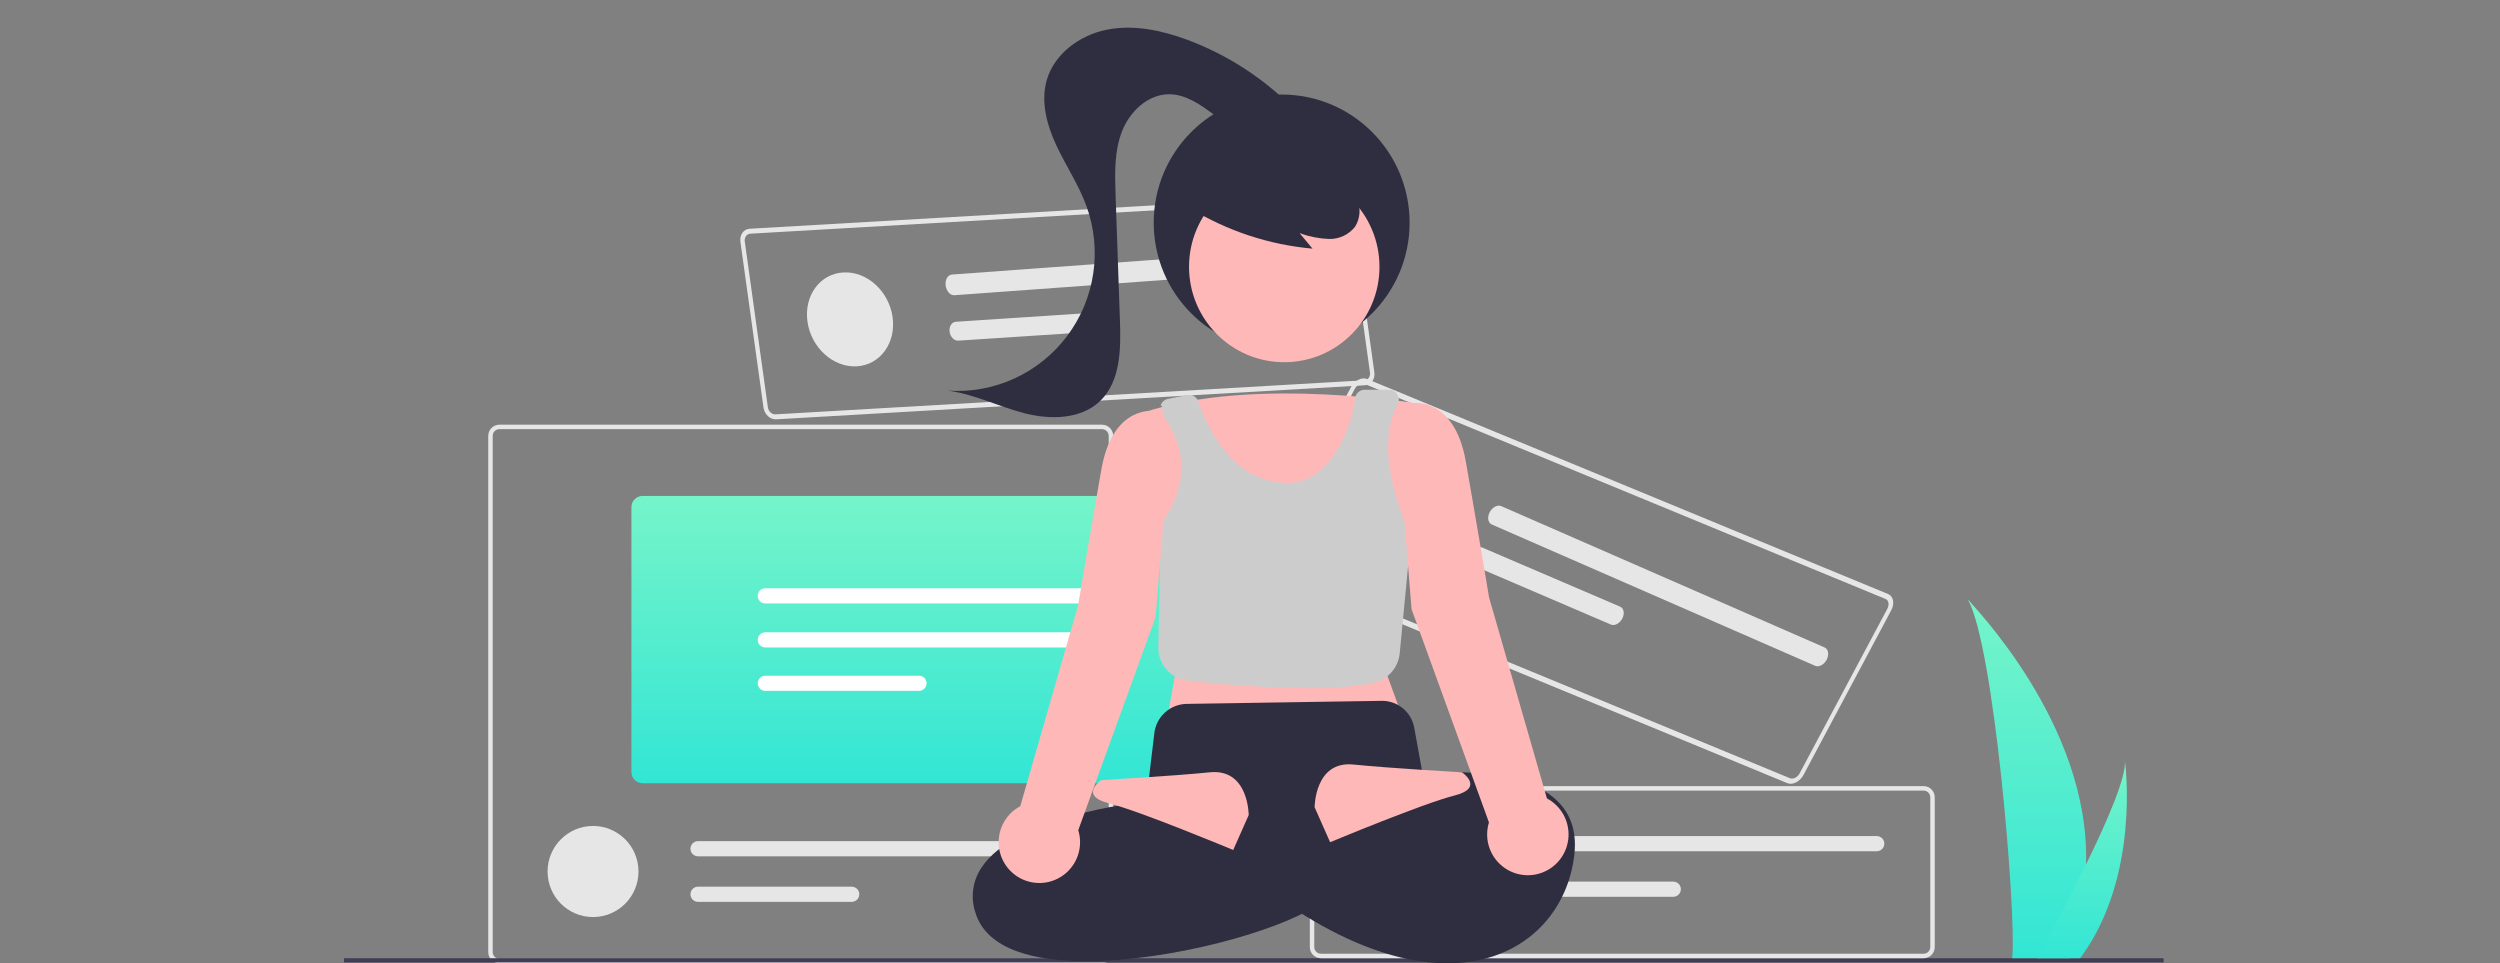 <svg width="327" height="126" viewBox="0 0 327 126" fill="none" xmlns="http://www.w3.org/2000/svg">
<rect x="0" y="0" width="327" height="126" fill="#808080" stroke="none"/>
<g clip-path="url(#clip0)">
<path d="M144.145 126H65.322C64.935 126 64.564 125.846 64.29 125.571C64.017 125.297 63.863 124.926 63.862 124.538V57.011C63.863 56.623 64.017 56.252 64.29 55.977C64.564 55.703 64.935 55.549 65.322 55.549H144.145C144.532 55.549 144.903 55.703 145.176 55.977C145.45 56.252 145.604 56.623 145.605 57.011V124.538C145.604 124.925 145.45 125.297 145.177 125.571C144.903 125.845 144.532 126 144.145 126V126ZM65.322 56.132C65.09 56.133 64.868 56.225 64.704 56.39C64.54 56.554 64.447 56.777 64.447 57.009V124.538C64.447 124.77 64.54 124.993 64.704 125.157C64.868 125.321 65.09 125.414 65.322 125.414H144.145C144.377 125.414 144.599 125.321 144.763 125.157C144.927 124.993 145.019 124.77 145.02 124.538V57.011C145.019 56.779 144.927 56.556 144.763 56.392C144.599 56.227 144.377 56.135 144.145 56.134L65.322 56.132Z" fill="#E6E6E6"/>
<path d="M77.569 119.949C80.853 119.949 83.515 117.282 83.515 113.992C83.515 110.702 80.853 108.035 77.569 108.035C74.285 108.035 71.623 110.702 71.623 113.992C71.623 117.282 74.285 119.949 77.569 119.949Z" fill="#E6E6E6"/>
<path d="M91.302 110.021C91.039 110.021 90.787 110.125 90.601 110.312C90.415 110.498 90.311 110.75 90.311 111.013C90.311 111.277 90.415 111.529 90.601 111.715C90.787 111.902 91.039 112.006 91.302 112.006H138.02C138.283 112.006 138.535 111.902 138.721 111.715C138.907 111.529 139.011 111.277 139.011 111.013C139.011 110.75 138.907 110.498 138.721 110.312C138.535 110.125 138.283 110.021 138.02 110.021H91.302Z" fill="#E6E6E6"/>
<path d="M91.302 115.978C91.039 115.978 90.787 116.082 90.601 116.269C90.415 116.455 90.311 116.707 90.311 116.971C90.311 117.234 90.415 117.486 90.601 117.673C90.787 117.859 91.039 117.963 91.302 117.963H111.405C111.668 117.963 111.92 117.859 112.106 117.673C112.291 117.486 112.396 117.234 112.396 116.971C112.396 116.707 112.291 116.455 112.106 116.269C111.92 116.082 111.668 115.978 111.405 115.978H91.302Z" fill="#E6E6E6"/>
<path d="M162.872 102.448H84.049C83.662 102.447 83.291 102.293 83.017 102.019C82.744 101.745 82.59 101.373 82.589 100.985V66.331C82.59 65.943 82.744 65.571 83.017 65.297C83.291 65.023 83.662 64.869 84.049 64.868H162.872C163.259 64.869 163.63 65.023 163.904 65.297C164.178 65.571 164.331 65.943 164.332 66.331V100.985C164.331 101.373 164.178 101.745 163.904 102.019C163.63 102.293 163.259 102.447 162.872 102.448Z" fill="url(#paint0_linear)"/>
<path d="M100.102 76.947C99.839 76.947 99.587 77.052 99.401 77.238C99.215 77.424 99.111 77.677 99.111 77.94C99.111 78.203 99.215 78.456 99.401 78.642C99.587 78.828 99.839 78.933 100.102 78.933H146.82C147.083 78.933 147.335 78.828 147.521 78.642C147.707 78.456 147.811 78.203 147.811 77.94C147.811 77.677 147.707 77.424 147.521 77.238C147.335 77.052 147.083 76.947 146.82 76.947H100.102Z" fill="white"/>
<path d="M100.102 82.7C99.839 82.7 99.587 82.805 99.401 82.991C99.215 83.177 99.111 83.429 99.111 83.693C99.111 83.956 99.215 84.209 99.401 84.395C99.587 84.581 99.839 84.686 100.102 84.686H146.82C147.083 84.686 147.335 84.581 147.521 84.395C147.707 84.209 147.811 83.956 147.811 83.693C147.811 83.429 147.707 83.177 147.521 82.991C147.335 82.805 147.083 82.7 146.82 82.7H100.102Z" fill="white"/>
<path d="M100.102 88.383C99.839 88.383 99.587 88.488 99.401 88.674C99.215 88.86 99.111 89.112 99.111 89.376C99.111 89.639 99.215 89.892 99.401 90.078C99.587 90.264 99.839 90.369 100.102 90.369H120.205C120.467 90.369 120.72 90.264 120.905 90.078C121.091 89.892 121.196 89.639 121.196 89.376C121.196 89.112 121.091 88.86 120.905 88.674C120.72 88.488 120.467 88.383 120.205 88.383H100.102Z" fill="white"/>
<path d="M283 125.336H45V125.884H283V125.336Z" fill="#3F3D56"/>
<path d="M251.606 125.337H172.783C172.396 125.336 172.025 125.182 171.751 124.908C171.477 124.634 171.324 124.262 171.323 123.874V104.286C171.324 103.898 171.477 103.526 171.751 103.252C172.025 102.978 172.396 102.824 172.783 102.823H251.606C251.993 102.824 252.364 102.978 252.637 103.252C252.911 103.526 253.065 103.898 253.065 104.286V123.874C253.065 124.262 252.911 124.633 252.637 124.908C252.364 125.182 251.993 125.336 251.606 125.337ZM172.783 103.407C172.551 103.408 172.328 103.5 172.164 103.665C172 103.829 171.908 104.052 171.908 104.284V123.872C171.908 124.104 172 124.327 172.164 124.491C172.328 124.656 172.551 124.748 172.783 124.749H251.606C251.838 124.748 252.06 124.656 252.224 124.491C252.388 124.327 252.48 124.104 252.481 123.872V104.286C252.48 104.053 252.388 103.831 252.224 103.666C252.06 103.502 251.838 103.41 251.606 103.409L172.783 103.407Z" fill="#E6E6E6"/>
<path d="M185.03 119.285C188.314 119.285 190.976 116.618 190.976 113.328C190.976 110.038 188.314 107.372 185.03 107.372C181.746 107.372 179.084 110.038 179.084 113.328C179.084 116.618 181.746 119.285 185.03 119.285Z" fill="#E6E6E6"/>
<path d="M198.762 109.357C198.5 109.357 198.248 109.462 198.062 109.648C197.876 109.834 197.771 110.087 197.771 110.35C197.771 110.613 197.876 110.866 198.062 111.052C198.248 111.238 198.5 111.343 198.762 111.343H245.481C245.744 111.343 245.996 111.238 246.182 111.052C246.367 110.866 246.472 110.613 246.472 110.35C246.472 110.087 246.367 109.834 246.182 109.648C245.996 109.462 245.744 109.357 245.481 109.357H198.762Z" fill="#E6E6E6"/>
<path d="M198.762 115.314C198.5 115.314 198.248 115.419 198.062 115.605C197.876 115.791 197.771 116.044 197.771 116.307C197.771 116.57 197.876 116.823 198.062 117.009C198.248 117.195 198.5 117.3 198.762 117.3H218.866C219.128 117.3 219.38 117.195 219.566 117.009C219.752 116.823 219.856 116.57 219.856 116.307C219.856 116.044 219.752 115.791 219.566 115.605C219.38 115.419 219.128 115.314 218.866 115.314H198.762Z" fill="#E6E6E6"/>
<path d="M233.785 102.438L165.633 74.309C165.299 74.17 165.068 73.869 164.992 73.47C164.916 73.071 165.001 72.608 165.227 72.181L176.698 50.659C176.925 50.233 177.276 49.879 177.673 49.676C178.07 49.472 178.481 49.435 178.816 49.573L246.968 77.701C247.302 77.84 247.532 78.142 247.608 78.541C247.684 78.94 247.6 79.403 247.373 79.829L235.903 101.352C235.676 101.777 235.325 102.131 234.928 102.334C234.531 102.538 234.12 102.575 233.785 102.437L233.785 102.438ZM178.474 50.214C178.273 50.132 178.027 50.154 177.789 50.276C177.551 50.398 177.341 50.61 177.204 50.865L165.734 72.388C165.598 72.643 165.548 72.921 165.593 73.16C165.639 73.399 165.777 73.58 165.977 73.663L234.129 101.792C234.33 101.874 234.576 101.852 234.814 101.73C235.052 101.608 235.262 101.396 235.399 101.141L246.868 79.62C247.003 79.365 247.054 79.087 247.008 78.848C246.963 78.609 246.825 78.428 246.625 78.345L178.474 50.214Z" fill="#E6E6E6"/>
<path d="M178.609 70.188C181.197 71.25 184.714 69.449 186.464 66.165C188.214 62.882 187.534 59.359 184.946 58.297C182.358 57.234 178.842 59.035 177.092 62.319C175.342 65.603 176.021 69.126 178.609 70.188Z" fill="#E6E6E6"/>
<path d="M196.357 66.2C196.119 66.096 195.826 66.123 195.542 66.275C195.259 66.427 195.008 66.691 194.845 67.01C194.682 67.329 194.62 67.676 194.673 67.975C194.726 68.274 194.889 68.5 195.127 68.604L237.422 87.088C237.66 87.192 237.953 87.165 238.237 87.013C238.52 86.861 238.771 86.597 238.934 86.278C239.097 85.959 239.159 85.612 239.106 85.313C239.053 85.014 238.89 84.788 238.652 84.684L196.357 66.2Z" fill="#E6E6E6"/>
<path d="M193.91 71.633C193.675 71.532 193.385 71.558 193.105 71.706C192.825 71.854 192.577 72.111 192.416 72.421C192.256 72.731 192.195 73.069 192.248 73.359C192.3 73.65 192.462 73.87 192.698 73.971L210.703 81.692C210.938 81.793 211.227 81.766 211.508 81.618C211.788 81.47 212.035 81.213 212.196 80.903C212.357 80.593 212.418 80.256 212.365 79.965C212.312 79.674 212.15 79.454 211.915 79.353L193.91 71.633Z" fill="#E6E6E6"/>
<path d="M178.563 50.392L101.519 54.848C101.14 54.869 100.754 54.719 100.444 54.431C100.134 54.143 99.927 53.74 99.866 53.311L96.845 31.622C96.786 31.193 96.879 30.773 97.104 30.454C97.329 30.135 97.668 29.943 98.046 29.921L175.091 25.465C175.469 25.444 175.855 25.594 176.165 25.882C176.475 26.17 176.682 26.573 176.743 27.002L179.764 48.691C179.824 49.12 179.73 49.54 179.505 49.859C179.28 50.178 178.941 50.37 178.563 50.392ZM98.136 30.567C97.909 30.581 97.707 30.696 97.572 30.887C97.437 31.078 97.381 31.33 97.416 31.587L100.437 53.276C100.474 53.533 100.598 53.774 100.784 53.947C100.97 54.12 101.201 54.209 101.428 54.197L178.472 49.742C178.699 49.728 178.902 49.613 179.037 49.422C179.172 49.231 179.228 48.979 179.192 48.721L176.171 27.035C176.135 26.778 176.01 26.536 175.825 26.364C175.639 26.191 175.408 26.101 175.181 26.114L98.136 30.567Z" fill="#E6E6E6"/>
<path d="M112.058 47.916C115.132 47.744 117.232 44.856 116.75 41.465C116.267 38.073 113.384 35.463 110.31 35.635C107.236 35.806 105.136 38.694 105.618 42.086C106.101 45.477 108.984 48.087 112.058 47.916Z" fill="#E6E6E6"/>
<path d="M124.513 35.91C124.252 35.929 124.019 36.09 123.865 36.357C123.711 36.624 123.648 36.976 123.691 37.334C123.734 37.693 123.879 38.03 124.094 38.27C124.309 38.51 124.576 38.634 124.837 38.615L171.224 35.242C171.485 35.222 171.718 35.062 171.872 34.795C172.026 34.528 172.089 34.176 172.046 33.817C172.003 33.459 171.858 33.122 171.643 32.882C171.428 32.642 171.161 32.517 170.9 32.536L124.513 35.91Z" fill="#E6E6E6"/>
<path d="M125.027 42.086C124.767 42.103 124.535 42.25 124.38 42.493C124.226 42.737 124.163 43.058 124.205 43.385C124.247 43.713 124.391 44.02 124.604 44.24C124.818 44.459 125.084 44.573 125.344 44.556L145.235 43.252C145.495 43.235 145.728 43.088 145.882 42.845C146.037 42.601 146.1 42.28 146.058 41.953C146.016 41.625 145.872 41.318 145.659 41.098C145.445 40.879 145.179 40.765 144.919 40.782L125.027 42.086Z" fill="#E6E6E6"/>
<path d="M272.852 113.073C272.743 117.146 272.062 121.184 270.829 125.067C270.801 125.157 270.771 125.246 270.741 125.336H263.191C263.199 125.255 263.207 125.165 263.215 125.067C263.718 119.269 260.842 84.401 257.372 78.366C257.676 78.856 273.437 94.65 272.852 113.073Z" fill="url(#paint1_linear)"/>
<path d="M272.285 125.067C272.222 125.157 272.157 125.248 272.089 125.336H266.425C266.468 125.26 266.517 125.17 266.575 125.067C267.511 123.376 270.281 118.317 272.851 113.073C275.613 107.438 278.149 101.589 277.935 99.472C278.002 99.949 279.914 114.504 272.285 125.067Z" fill="url(#paint2_linear)"/>
<path d="M167.641 45.895C176.884 45.895 184.376 38.389 184.376 29.13C184.376 19.87 176.884 12.364 167.641 12.364C158.399 12.364 150.906 19.87 150.906 29.13C150.906 38.389 158.399 45.895 167.641 45.895Z" fill="#2F2E41"/>
<path d="M167.981 47.376C174.86 47.376 180.436 41.789 180.436 34.898C180.436 28.006 174.86 22.42 167.981 22.42C161.102 22.42 155.526 28.006 155.526 34.898C155.526 41.789 161.102 47.376 167.981 47.376Z" fill="#FEB8B8"/>
<path d="M186.912 53.007C186.912 53.007 164.092 48.943 149.385 54.023L153.696 88.316L152.682 93.904L183.108 92.888L181.08 87.3L186.912 53.007Z" fill="#FEB8B8"/>
<path d="M171.054 90.014C165.8 89.951 160.553 89.618 155.333 89.016C154.261 88.898 153.273 88.381 152.563 87.568C151.853 86.755 151.473 85.704 151.499 84.624L151.869 68.587L151.912 68.524C156.321 62.127 154.174 57.454 152.521 54.938C152.172 54.407 151.987 53.784 151.987 53.148C151.734 52.793 151.677 53.354 151.835 52.956C151.913 52.758 152.039 52.583 152.202 52.447C152.364 52.31 152.558 52.217 152.766 52.175L155.284 51.671C155.586 51.61 155.899 51.662 156.166 51.816C156.433 51.971 156.634 52.217 156.733 52.509C157.579 55.038 160.876 63.174 168.43 63.172C174.741 63.172 177.096 54.224 177.237 52.157C177.26 51.837 177.403 51.537 177.638 51.318C177.872 51.099 178.181 50.977 178.501 50.977H181.646C181.845 50.972 182.042 51.013 182.223 51.095C182.405 51.177 182.565 51.299 182.693 51.452C182.85 51.646 182.945 51.883 182.967 52.132C182.989 52.38 182.937 52.63 182.817 52.849C179.229 59.459 184.473 69.919 184.526 70.021L184.559 70.087L183.08 85.477C182.99 86.38 182.62 87.232 182.022 87.913C181.424 88.595 180.628 89.071 179.746 89.276C177.458 89.814 174.366 90.014 171.054 90.014Z" fill="#CCCCCC"/>
<path d="M142.094 125.723C138.686 125.723 135.566 125.347 133.088 124.458C130.141 123.402 128.291 121.694 127.588 119.378C127.256 118.394 127.157 117.346 127.299 116.317C127.44 115.288 127.818 114.306 128.403 113.448C132.762 106.909 147.887 105.065 149.916 104.847L150.991 95.872C151.119 94.836 151.615 93.881 152.389 93.182C153.163 92.484 154.162 92.088 155.204 92.069L180.677 91.67C181.701 91.645 182.699 91.99 183.49 92.64C184.281 93.291 184.813 94.204 184.988 95.215L186.435 103.191L169.732 111.307L172.257 118.391L172.093 118.502C167.204 121.766 153.145 125.723 142.094 125.723Z" fill="#2F2E41"/>
<path d="M184.226 101.384C184.226 101.384 207.443 97.931 205.929 111.741C204.415 125.552 186.75 135.334 160 111.741L163.028 104.836C163.028 104.836 178.17 109.44 184.226 105.987V101.384Z" fill="#2F2E41"/>
<path d="M163.331 106.605C163.331 106.605 163.331 100.509 158.26 101.017C153.189 101.525 144.061 102.033 144.061 102.033C144.061 102.033 141.018 104.065 145.075 105.081C149.132 106.097 161.303 111.178 161.303 111.178L163.331 106.605Z" fill="#FEB8B8"/>
<path d="M171.952 105.589C171.952 105.589 171.952 99.493 177.023 100.001C182.094 100.509 191.222 101.017 191.222 101.017C191.222 101.017 194.265 103.049 190.208 104.065C186.151 105.081 173.98 110.162 173.98 110.162L171.952 105.589Z" fill="#FEB8B8"/>
<path d="M202.339 104.434L194.773 78.155C194.773 78.155 193.251 69.01 191.73 60.374C190.208 51.737 184.63 52.753 184.63 52.753L183.616 53.261V66.978L184.63 79.679L194.755 107.571C194.457 108.538 194.44 109.57 194.705 110.547C194.971 111.523 195.508 112.404 196.255 113.086C197.002 113.768 197.927 114.223 198.922 114.398C199.917 114.573 200.941 114.461 201.875 114.075C202.809 113.688 203.614 113.044 204.196 112.216C204.778 111.388 205.112 110.412 205.161 109.401C205.21 108.39 204.97 107.386 204.471 106.506C203.971 105.626 203.232 104.907 202.339 104.432V104.434Z" fill="#FEB8B8"/>
<path d="M151.16 53.769C151.16 53.769 145.582 52.753 144.06 61.39C142.539 70.026 141.018 79.171 141.018 79.171L133.451 105.451C132.559 105.925 131.819 106.644 131.32 107.524C130.82 108.404 130.581 109.408 130.629 110.419C130.678 111.43 131.013 112.407 131.595 113.234C132.176 114.062 132.981 114.706 133.915 115.093C134.849 115.479 135.873 115.591 136.869 115.416C137.864 115.241 138.789 114.786 139.535 114.104C140.282 113.422 140.819 112.541 141.085 111.565C141.351 110.588 141.334 109.556 141.036 108.589L151.16 80.697L152.174 67.996V55.413C152.174 55.072 152.079 54.737 151.9 54.447C151.721 54.157 151.465 53.922 151.16 53.769Z" fill="#FEB8B8"/>
<path d="M155.652 27.233C160.516 30.207 166 32.017 171.677 32.522L169.988 30.495C171.217 30.95 172.512 31.207 173.822 31.257C174.478 31.276 175.129 31.14 175.724 30.862C176.318 30.583 176.839 30.169 177.245 29.652C177.576 29.115 177.773 28.506 177.819 27.877C177.864 27.247 177.757 26.616 177.507 26.037C176.992 24.882 176.191 23.878 175.179 23.121C173.387 21.701 171.271 20.746 169.021 20.343C166.771 19.941 164.456 20.102 162.283 20.812C160.792 21.258 159.456 22.116 158.429 23.288C157.924 23.878 157.574 24.584 157.409 25.343C157.244 26.102 157.27 26.89 157.484 27.637" fill="#2F2E41"/>
<path d="M169.217 14.225C165.288 10.234 160.534 7.155 155.29 5.203C151.923 3.954 148.258 3.181 144.739 3.891C141.22 4.601 137.893 7.041 136.909 10.5C136.106 13.328 136.936 16.375 138.182 19.038C139.428 21.701 141.091 24.169 142.099 26.933C143.128 29.752 143.437 32.783 142.999 35.752C142.562 38.721 141.391 41.533 139.593 43.934C137.795 46.335 135.427 48.247 132.704 49.498C129.981 50.749 126.989 51.299 124 51.098C127.458 51.562 130.646 53.191 134.026 54.057C137.407 54.924 141.396 54.865 143.908 52.439C146.566 49.873 146.619 45.699 146.49 42.003L145.917 25.52C145.82 22.718 145.737 19.826 146.745 17.21C147.754 14.595 150.151 12.305 152.95 12.329C155.071 12.347 156.948 13.634 158.649 14.903C160.351 16.173 162.148 17.527 164.264 17.716C166.379 17.904 168.789 16.339 168.63 14.219" fill="#2F2E41"/>
</g>
<defs>
<linearGradient id="paint0_linear" x1="123.461" y1="-15.659" x2="123.461" y2="112.513" gradientUnits="userSpaceOnUse">
<stop stop-color="#F9FEA5"/>
<stop offset="0.49" stop-color="#96FBC4"/>
<stop offset="1" stop-color="#20E2D7"/>
</linearGradient>
<linearGradient id="paint1_linear" x1="265.12" y1="-22.285" x2="265.12" y2="137.918" gradientUnits="userSpaceOnUse">
<stop stop-color="#F9FEA5"/>
<stop offset="0.49" stop-color="#96FBC4"/>
<stop offset="1" stop-color="#20E2D7"/>
</linearGradient>
<linearGradient id="paint2_linear" x1="272.31" y1="44.047" x2="272.31" y2="132.264" gradientUnits="userSpaceOnUse">
<stop stop-color="#F9FEA5"/>
<stop offset="0.49" stop-color="#96FBC4"/>
<stop offset="1" stop-color="#20E2D7"/>
</linearGradient>
<clipPath id="clip0">
<rect width="327" height="126" fill="white"/>
</clipPath>
</defs>
</svg>
